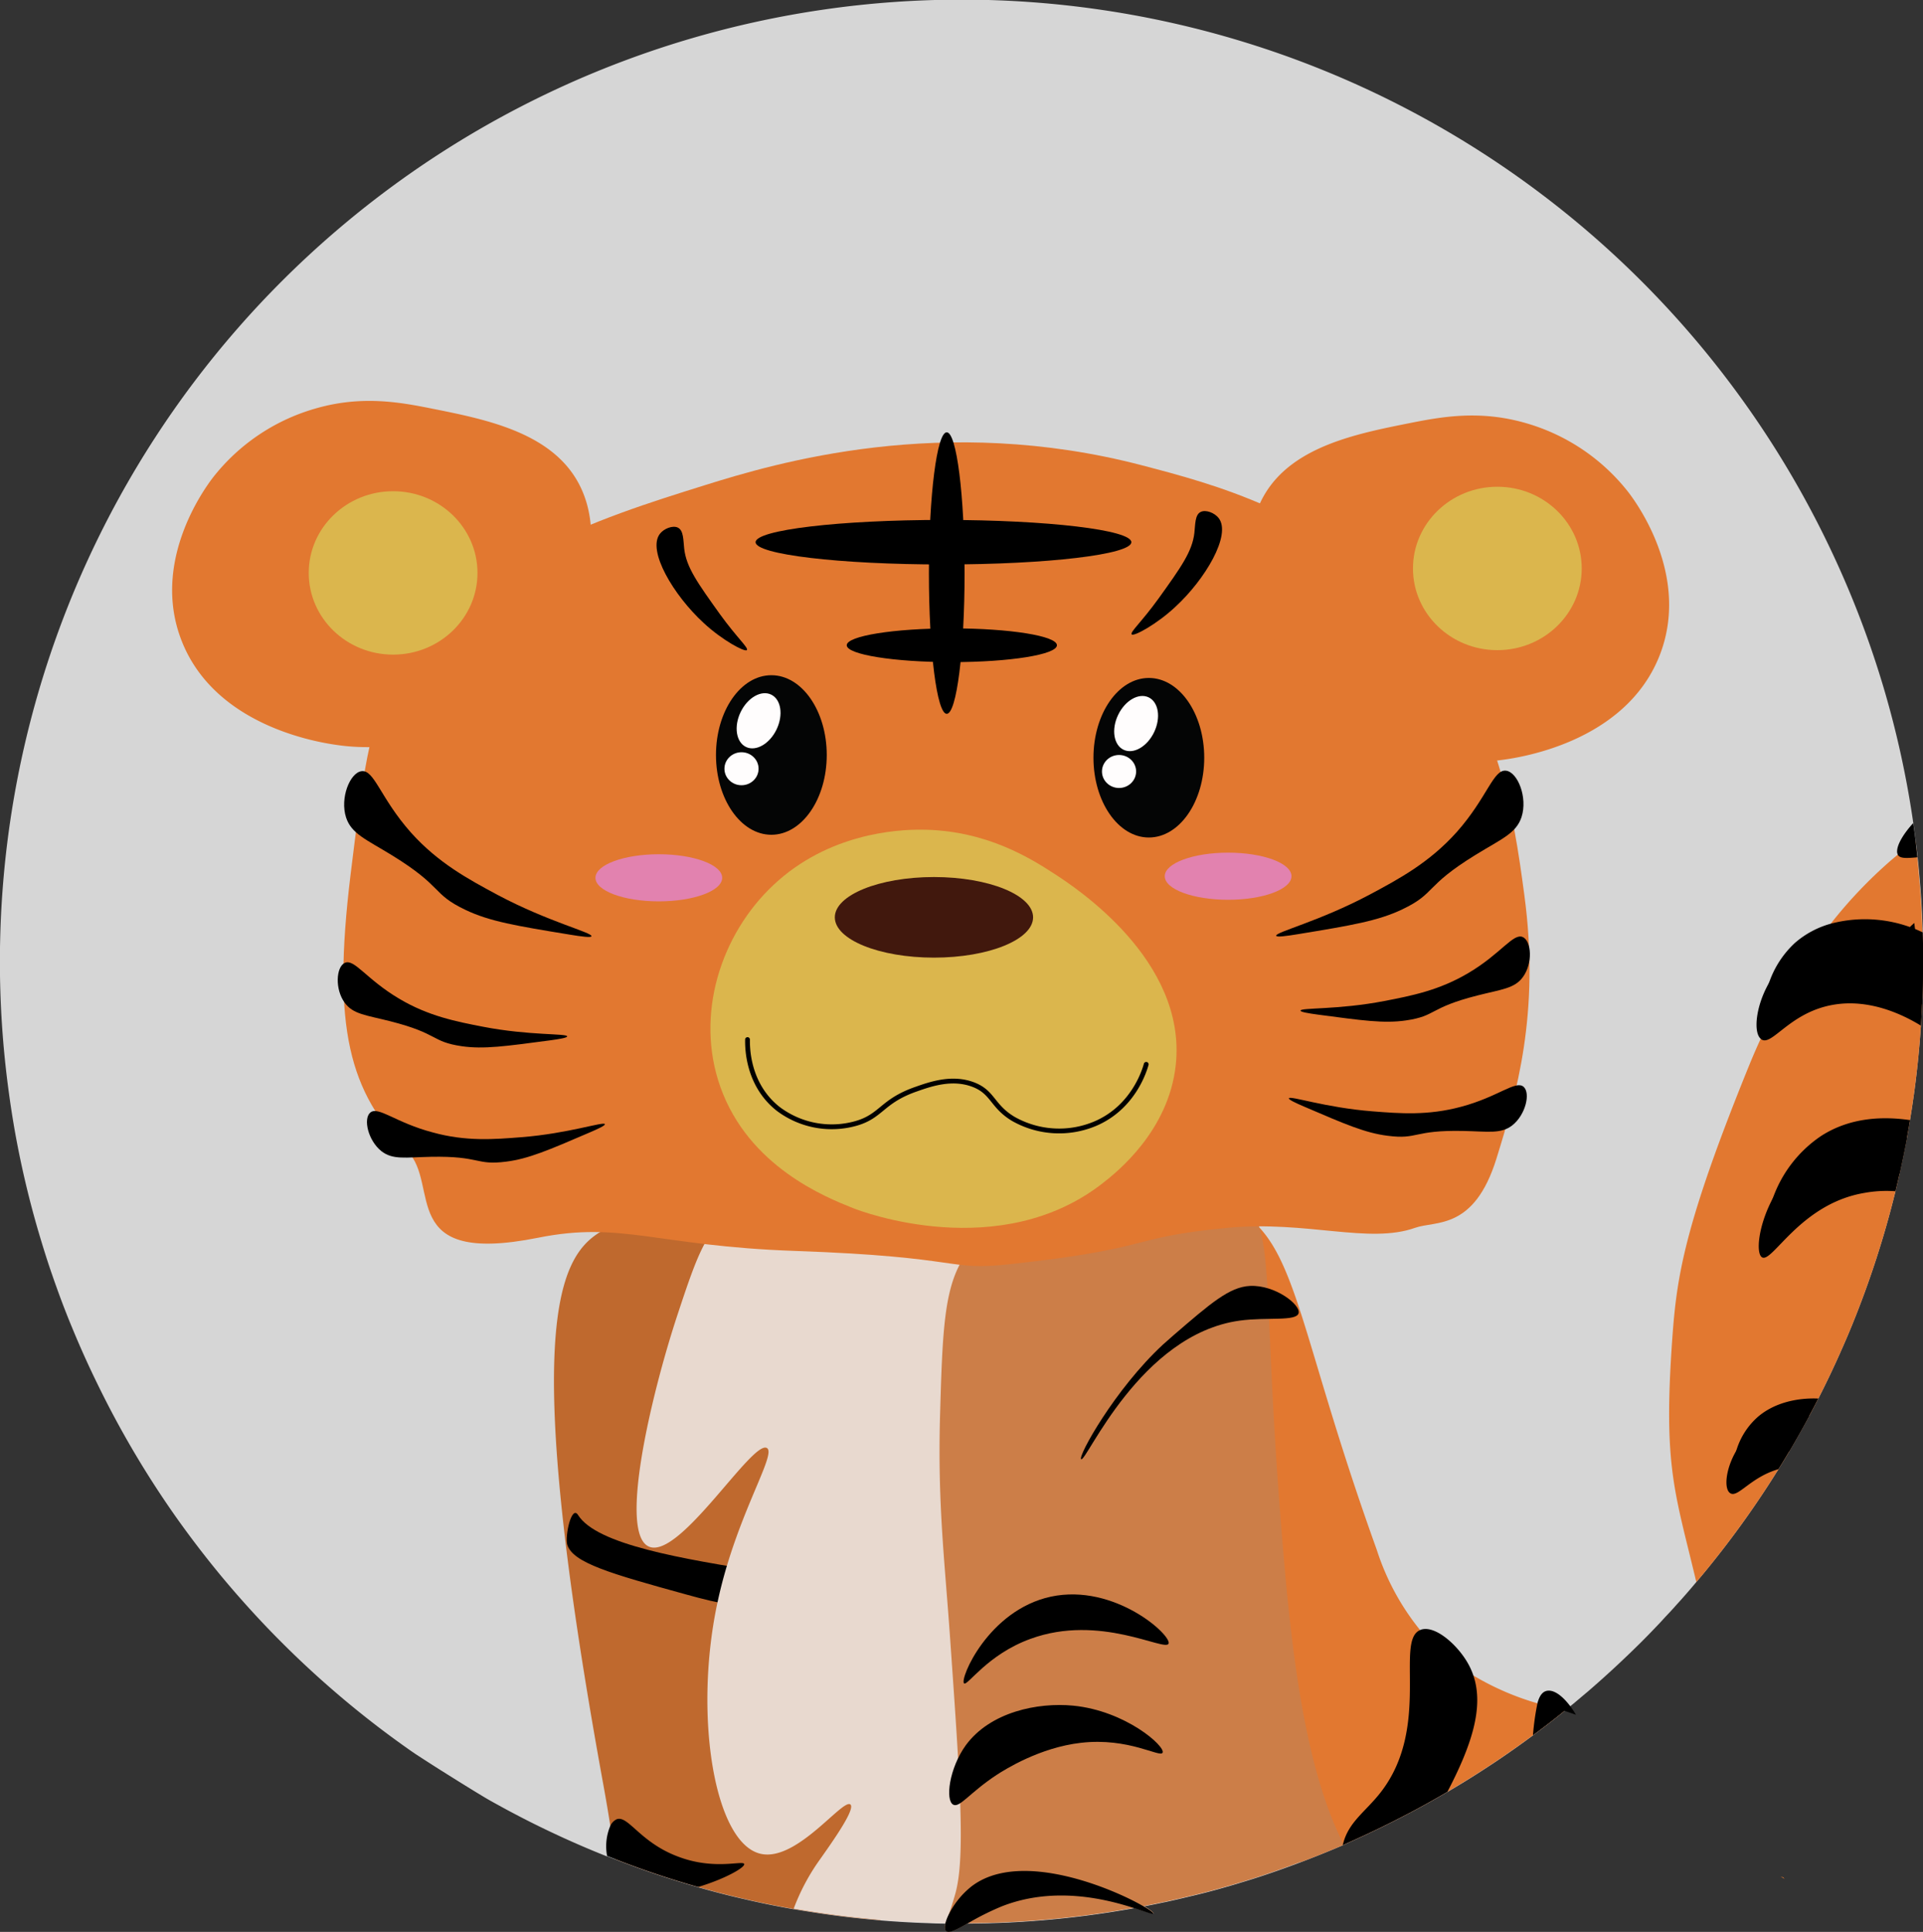 <svg xmlns="http://www.w3.org/2000/svg" width="400" height="401.74" viewBox="0 0 400 401.74"><rect x="0" y="0" width="400" height="401.74" fill="#333333" stroke="none"/><defs><style>.cls-1{fill:#fff;opacity:0.8;}.cls-2{fill:#e27830;}.cls-3{fill:#bf692e;}.cls-4{fill:#e8d9cf;}.cls-5{fill:#cc7e48;}.cls-6{fill:#dbb64d;}.cls-7{fill:#040505;}.cls-8{fill:#fffdfd;}.cls-9{fill:#e282af;}.cls-10{fill:#41180d;}.cls-11{fill:none;stroke:#000;stroke-linecap:round;stroke-miterlimit:10;}</style></defs><title>Tiger_Head</title><g id="Ebene_2" data-name="Ebene 2"><g id="Ebene_1-2" data-name="Ebene 1"><path class="cls-1" d="M400,200v.39q0,4.28-.2,8.5c-.06,1.47-.14,2.93-.24,4.39-.14,2.25-.33,4.5-.55,6.73h0c-.3,3-.66,6-1.1,8.94-.19,1.33-.4,2.65-.62,4s-.42,2.5-.65,3.74c-.46,2.48-1,5-1.52,7.41-.27,1.22-.55,2.43-.85,3.64a199.38,199.38,0,0,1-8.93,27.57c-.64,1.58-1.31,3.16-2,4.72q-2.4,5.5-5.12,10.82c-.61,1.2-1.24,2.39-1.88,3.58q-2,3.72-4.13,7.34-1.12,1.9-2.29,3.77a196.3,196.3,0,0,1-13.52,19.14c-.94,1.18-1.9,2.36-2.88,3.52-.22.27-.44.53-.67.79-1.33,1.59-2.7,3.17-4.11,4.71-.63.71-1.27,1.42-1.94,2.12s-1.06,1.16-1.6,1.73l-1.56,1.63c-.75.78-1.51,1.55-2.28,2.32q-5.36,5.32-11.08,10.26c-1.21,1-2.42,2.06-3.66,3.06-.39.33-.8.66-1.2,1-2.14,1.74-4.33,3.42-6.55,5.06s-4.28,3.11-6.47,4.6c-1.12.77-2.26,1.52-3.4,2.26q-2.19,1.44-4.43,2.81c-1.16.71-2.33,1.41-3.5,2.1-.77.45-1.54.9-2.32,1.34q-4.06,2.32-8.26,4.44c-.44.23-.88.46-1.32.67q-2.64,1.32-5.33,2.57-2.18,1-4.38,2l-.16.07q-4.31,1.84-8.69,3.5l-2.07.77c-3.5,1.28-7,2.47-10.62,3.54-.86.27-1.73.52-2.6.77-2.52.73-5.07,1.41-7.63,2h0c-1.8.44-3.6.85-5.42,1.25h-.07c-1.23.27-2.46.52-3.69.76l-.61.11c-.65.13-1.31.26-2,.37a196.69,196.69,0,0,1-20.15,2.6c-3.62.29-7.28.47-10.95.55-1.17,0-2.34.06-3.52.06h-4.65c-1.24,0-2.48-.05-3.71-.1-3.29-.11-6.55-.3-9.8-.57l-3.51-.33q-5.56-.56-11-1.43c-1.16-.18-2.32-.37-3.47-.57l-.09,0c-.95-.16-1.89-.34-2.84-.52-1.3-.25-2.6-.51-3.9-.79s-2.39-.52-3.58-.8q-4.8-1.09-9.49-2.45l-2-.57-2.45-.75q-5.86-1.81-11.57-4l-1.27-.49c-.55-.21-1.11-.42-1.66-.65l-.14,0q-6.34-2.52-12.46-5.46-3.4-1.62-6.72-3.38c-.81-.42-1.61-.85-2.41-1.29s-1.59-.87-2.38-1.31c-.5-.28-1.14-.65-1.88-1.1l-.2-.12c-2.22-1.34-5.31-3.26-8.07-5l-.26-.16c-1.82-1.15-3.49-2.23-4.68-3l-.66-.43-.79-.54q-5.12-3.57-10-7.45a201,201,0,0,1-17.15-15.32q-1.68-1.68-3.31-3.39-4.81-5.06-9.26-10.42-4.86-5.88-9.29-12.13A199.07,199.07,0,0,1,20.37,288q-2.85-5.8-5.33-11.82c-.06-.15-.12-.3-.19-.45q-1.65-4-3.12-8.13c-.31-.85-.61-1.71-.9-2.56-1.05-3-2-6.1-2.92-9.21h0A199.14,199.14,0,0,1,3.05,235h0c-.43-2.49-.83-5-1.17-7.53a200.05,200.05,0,0,1,380-110.87,198.41,198.41,0,0,1,16.1,54.56c.09.58.17,1.16.25,1.74s.17,1.3.25,1.95c.14,1.14.28,2.28.4,3.43s.24,2.28.33,3.42q.52,5.67.72,11.42c0,.26,0,.51,0,.77.05,1.49.08,3,.09,4.5C400,198.93,400,199.46,400,200Z"/><path class="cls-2" d="M370.94,390.39l.26.33c-.27-.18-.54-.33-.82-.48Z"/><path class="cls-2" d="M400,198.39c0,.54,0,1.07,0,1.61v.39q0,4.28-.2,8.5c-.06,1.47-.14,2.93-.24,4.39-.14,2.25-.33,4.5-.55,6.73h0c-.3,3-.66,6-1.1,8.94-.19,1.33-.4,2.65-.62,4s-.42,2.5-.65,3.74c-.46,2.48-1,5-1.52,7.41-.27,1.22-.55,2.43-.85,3.64a199.38,199.38,0,0,1-8.93,27.57c-.64,1.58-1.31,3.16-2,4.72q-2.4,5.5-5.12,10.82c-.61,1.2-1.24,2.39-1.88,3.58q-2,3.72-4.13,7.34-1.12,1.9-2.29,3.77a196.3,196.3,0,0,1-13.52,19.14c-.94,1.18-1.9,2.36-2.88,3.52-.22.27-.44.53-.67.79-4.47-18.81-6.91-23.88-5-50.64.92-12.85,2.45-23.52,16-56.83q1.15-2.82,2.38-5.48.83-1.8,1.68-3.51a118.56,118.56,0,0,1,9.81-16.35c1-1.42,2.05-2.79,3.08-4.09a95.83,95.83,0,0,1,12.67-13.29h0l1.25-1.05c1.27-1.06,2.51-2,3.69-2.87.14,1.14.28,2.28.4,3.43s.24,2.28.33,3.42q.52,5.67.72,11.42c0,.26,0,.51,0,.77C400,195.38,400,196.89,400,198.39Z"/><path d="M398.83,178.28c-2.28.19-3.64.29-4.09-.56l0-.05a1.49,1.49,0,0,1-.12-.75c.05-1.34,1.27-3.48,3.34-5.76.09.58.17,1.16.25,1.74s.17,1.3.25,1.95C398.57,176,398.71,177.13,398.83,178.28Z"/><path d="M400,200v.39q0,4.28-.2,8.5c-4.2-2.33-10.35-4.68-16.9-3.53-9,1.57-12.68,8.62-14.89,7.21l-.08-.06c-1.24-.93-1.29-4.27,0-8a20.15,20.15,0,0,1,5.44-8.44,19.09,19.09,0,0,1,7.49-4,27.74,27.74,0,0,1,19.08,1.82c.05,1.49.08,3,.09,4.5C400,198.93,400,199.46,400,200Z"/><path d="M397.29,232.93c-.2,1.25-.42,2.5-.65,3.74-.46,2.48-1,5-1.52,7.41a25.74,25.74,0,0,0-5.72.4c-13.34,2.26-19.13,14.65-21.27,13.38-1-.61-1-4.31.64-8.69a26.13,26.13,0,0,1,10-12.92C385.05,232.18,392.09,232.17,397.29,232.93Z"/><path d="M378.22,290.83c-.61,1.2-1.24,2.39-1.88,3.58q-2,3.72-4.13,7.34c-6.3,1.51-9,6.18-10.7,5.18-1-.58-1.09-2.75-.34-5.28,0,0,0,0,0,0a15.06,15.06,0,0,1,4.57-7.09C369,291.81,373.59,290.64,378.22,290.83Z"/><path d="M399.16,200.7c-3.53.25-5.53.69-6.05-.43a3.2,3.2,0,0,1,.38-2.49h0a12.24,12.24,0,0,1,1.1-1.85,24.37,24.37,0,0,1,3.59-4c.08.65.17,1.3.25,1.95.14,1.14.28,2.28.4,3.43S399.07,199.56,399.16,200.7Z"/><path d="M400,200v.39q0,4.28-.2,8.5c-.06,1.47-.14,2.93-.24,4.39-4.17-2.56-11-5.61-18.27-4.33-9,1.57-12.67,8.62-14.88,7.21a.7.7,0,0,1-.16-.14c-1.55-1.32-1.08-6.65,1.64-11.49a18.76,18.76,0,0,1,3.83-4.84,18.38,18.38,0,0,1,6-3.53A27.31,27.31,0,0,1,400,198.39C400,198.93,400,199.46,400,200Z"/><path d="M396.64,236.67c-.46,2.48-1,5-1.52,7.41-.27,1.22-.55,2.43-.85,3.64a25.57,25.57,0,0,0-6.48.35c-13.33,2.26-19.13,14.65-21.27,13.39-1.31-.78-.84-6.5,2.25-12.29a25.18,25.18,0,0,1,8.39-9.33C383.85,235.52,391.38,235.78,396.64,236.67Z"/><path d="M364.14,298.13c3.17-2.68,7.66-3.85,12.2-3.72q-2,3.72-4.13,7.34-1.12,1.9-2.29,3.77c-5.82,1.68-8.41,6-10,5-1.39-.84-1-5.08,1.27-8.88,0,0,0,0,0,0A14.14,14.14,0,0,1,364.14,298.13Z"/><path class="cls-2" d="M323.61,355.23c.61.17,1.21.35,1.81.55-2.14,1.74-4.33,3.42-6.55,5.06s-4.28,3.11-6.47,4.6c-1.12.77-2.26,1.52-3.4,2.26q-2.19,1.44-4.43,2.81c-1.16.71-2.33,1.41-3.5,2.1-.77.45-1.54.9-2.32,1.34q-4.06,2.32-8.26,4.44c-.44.23-.88.46-1.32.67q-2.64,1.32-5.33,2.57-2.18,1-4.38,2l-.16.07q-4.31,1.84-8.69,3.5c-4.44-6.35-10.06-16-20.11-37.39a259.08,259.08,0,0,1-18.8-56.41c-.11-.54-.21-1.07-.32-1.6-2.53-13-3.34-24.28-2-31.59a14.66,14.66,0,0,1,2.77-6.86c4.76-5.55,16.57-6,24.46-2.06a18.36,18.36,0,0,1,5.16,3.77l.12.13c8.28,8.81,10.23,27.52,24.5,67.13a51.48,51.48,0,0,0,9,16.65c.82,1,1.71,1.95,2.68,2.91a45.61,45.61,0,0,0,8.38,6.53,56.42,56.42,0,0,0,13.34,5.79C321.34,354.62,322.63,355,323.61,355.23Z"/><path class="cls-3" d="M183.13,399.3l-3.51-.33q-5.56-.56-11-1.43c-1.16-.18-2.32-.37-3.47-.57l-.09,0c-.95-.16-1.89-.34-2.84-.52-1.3-.25-2.6-.51-3.9-.79s-2.39-.52-3.58-.8q-4.8-1.09-9.49-2.45l-2-.57-2.45-.75q-5.86-1.81-11.57-4l-1.27-.49c-.3-2.22-.63-4.5-1-6.84-.43-2.79-.92-5.66-1.46-8.63-17.15-93.88-9.57-109.49-.68-114.92l.68-.39c6.66-3.68,15.87-3.87,24.39-1.78a45.32,45.32,0,0,1,12.22,4.87c.63.37,1.23.75,1.81,1.15C187.17,275.78,176.73,311,183.13,399.3Z"/><path d="M118,321.23c1.17,3.77,9,6,24.57,10.3,7.71,2.13,11,2.7,13.4,1.54,2.68-1.26,5.86-5.71,3-6.17-17.11-2.76-34.82-5.66-38.72-11.84C118.88,312.87,117.47,319.44,118,321.23Z"/><path class="cls-4" d="M257.92,391.47c-.86.27-1.73.52-2.6.77-2.52.73-5.07,1.41-7.63,2h0c-1.8.44-3.6.85-5.42,1.25h-.07c-1.23.27-2.46.52-3.69.76l-.61.11c1.33.78,2.06,1.35,2,1.52s-1.54-.36-4-1.15a196.69,196.69,0,0,1-20.15,2.6c-3.62.29-7.28.47-10.95.55-1.17,0-2.34.06-3.52.06-2.29,1.29-3.88,2.15-4.48,1.55-.28-.28-.31-.84-.13-1.57h0c-1.24,0-2.48-.05-3.71-.1-3.29-.11-6.55-.3-9.8-.57l-3.51-.33q-5.56-.56-11-1.43c-1.16-.18-2.32-.37-3.47-.57l-.09,0a44.1,44.1,0,0,1,4.83-9.34c2-2.89,8.27-11.39,6.95-12.35-1.63-1.19-11.09,11.86-18.54,10.29-9.67-2-14-28.35-9.26-51.47.06-.3.12-.59.19-.89.56-2.65,1.23-5.18,1.95-7.58,4.21-14,10.2-23.51,8.28-24.48-3.07-1.55-17.87,22.79-24.32,20.59-6.74-2.29.34-31.93,5.79-48.39,2.16-6.52,3.72-11.17,5.59-14.64a19,19,0,0,1,3.35-4.64,14.28,14.28,0,0,1,1.48-1.31c4.32-3.36,10-5.36,16.31-6.18,13.05-1.72,28.44,1.65,38.37,8.49a.47.47,0,0,1,.12.09,26.9,26.9,0,0,1,7.41,7.36c.12.18.23.36.34.54,7.11,11.82-5.44,19.26-6.95,40.15-.73,10.18,1.35,20.81,5.46,31.25q1.22,3.07,2.66,6.12A116.88,116.88,0,0,0,223,354.67q2.51,3.84,5.32,7.55A144.16,144.16,0,0,0,257.92,391.47Z"/><path class="cls-5" d="M279.46,383.59l-.16.07q-4.31,1.84-8.69,3.5l-2.07.77c-3.5,1.28-7,2.47-10.62,3.54-.86.27-1.73.52-2.6.77-2.52.73-5.07,1.41-7.63,2h0c-1.8.44-3.6.85-5.42,1.25h-.07c-1.23.27-2.46.52-3.69.76l-.61.11c1.33.78,2.06,1.35,2,1.52s-1.54-.36-4-1.15a196.69,196.69,0,0,1-20.15,2.6c-3.62.29-7.28.47-10.95.55-1.17,0-2.34.06-3.52.06-2.29,1.29-3.88,2.15-4.48,1.55-.28-.28-.31-.84-.13-1.57h0a3.42,3.42,0,0,0,.13-.34c.16-.4.32-.81.47-1.23.52-1.43,1-3,1.46-4.61,1.07-3.91,1.3-9.82,1-18.79-.09-2.77-.24-5.84-.44-9.23-.38-6.78-.95-14.86-1.62-24.49-1.18-17-2.67-28.4-2.12-47.36.46-15.83.78-24.66,4.08-30.92a17.82,17.82,0,0,1,1.23-2,32.41,32.41,0,0,1,5.31-5.84l.13-.12c6.84-5.92,16.38-9.86,25.77-11.18s18.89,0,25.16,4.79a12.42,12.42,0,0,1,4.66,6.39.5.5,0,0,1,0,.13c1,2.91,1.4,6.85,1.75,12.74.11,1.91.22,4,.33,6.37.46,10.19,1,24.81,2.79,46.43,1.75,21.13,4.34,44.81,11.7,60.74.31.67.61,1.33.91,2Z"/><path class="cls-2" d="M146.6,100.9c14.69-4.59,49.48-15,91-4.12,14.79,3.87,36.9,9.66,54.9,28.83,19.15,20.4,22.33,43.87,24.56,60.4,3.34,24.72-1.64,41.54-5.78,54.9-4.65,15-12.64,12.89-16.91,14.41-9.62,3.43-22.5-1.53-38.92,0-21.17,2-14.7,4.23-45.29,7.56-13.57,1.47-9.08-1.5-44.79-2.75-28.81-1-36-6.24-53.45-2.74-29.47,5.89-20.24-11-27.16-18C72.72,227.07,69,214,72.92,181.89c2.56-20.75,3.84-31.13,8.67-39.81C95.65,116.83,124.41,107.84,146.6,100.9Z"/><path class="cls-6" d="M191.68,172.53c13.35.07,22.67,5.95,27.63,9.17,4.3,2.79,27.59,17.93,25.26,39.74-1.47,13.77-12.32,22.34-15,24.45-21.5,17-50.52,6-52.1,5.35-5.68-2.26-21.74-8.63-27.63-25.22-5.33-15,.09-31.74,11.06-42C172.31,173.29,186.55,172.5,191.68,172.53Z"/><ellipse class="cls-7" cx="238.97" cy="157.57" rx="11.52" ry="16.59"/><ellipse class="cls-8" cx="236.31" cy="150.45" rx="6.04" ry="4.15" transform="translate(-1.44 298.61) rotate(-64.41)"/><ellipse class="cls-8" cx="232.77" cy="160.43" rx="3.55" ry="3.43"/><ellipse class="cls-7" cx="160.45" cy="157" rx="11.52" ry="16.59"/><ellipse class="cls-8" cx="157.79" cy="149.88" rx="6.04" ry="4.15" transform="translate(-45.54 227.46) rotate(-64.41)"/><ellipse class="cls-8" cx="154.24" cy="159.86" rx="3.55" ry="3.43"/><ellipse class="cls-9" cx="255.46" cy="182.21" rx="13.18" ry="4.9"/><ellipse class="cls-9" cx="137.04" cy="182.54" rx="13.18" ry="4.9"/><ellipse class="cls-10" cx="194.27" cy="190.76" rx="20.62" ry="8.38"/><ellipse cx="196.93" cy="119.17" rx="3.71" ry="29.27"/><path d="M75.18,160.37c-2.41.36-4.49,5.59-3.2,9.61,1.1,3.41,4.19,4.58,9.58,7.89,10.77,6.63,8.16,7.95,15.24,11.33,5.07,2.42,10.59,3.33,21.62,5.14,2.62.43,4.51.68,4.61.35.23-.76-9-3-19.5-8.58-6.1-3.28-12.36-6.63-18.07-13C79.07,165.9,77.86,160,75.18,160.37Z"/><path d="M71.7,200.24c-1.79.86-2.07,5.45,0,8.28,1.74,2.41,4.46,2.57,9.52,3.86,10.13,2.58,8.43,4.24,14.83,5.18,4.6.66,9.14,0,18.24-1.2,2.15-.29,3.69-.56,3.69-.84,0-.65-7.82-.14-17.46-2-5.61-1.09-11.37-2.2-17.49-5.84C76.17,203.62,73.69,199.28,71.7,200.24Z"/><path d="M77,231.38c-1.47,1.3-.44,5.79,2.33,8,2.36,1.85,5,1.29,10.25,1.18,10.48-.21,9.31,1.84,15.73,1,4.61-.58,8.8-2.39,17.2-6,2-.85,3.39-1.52,3.31-1.79-.2-.62-7.56,1.94-17.35,2.71-5.71.45-11.56.92-18.48-1C82.27,233.45,78.65,229.93,77,231.38Z"/><path d="M313.31,160.27c2.41.36,4.48,5.59,3.19,9.61-1.1,3.42-4.19,4.58-9.57,7.89-10.78,6.63-8.16,7.95-15.24,11.33-5.08,2.42-10.59,3.33-21.63,5.15-2.61.43-4.5.67-4.6.34-.23-.75,9-3,19.49-8.58,6.11-3.27,12.36-6.62,18.08-13C309.41,165.8,310.63,159.87,313.31,160.27Z"/><path d="M316.79,194.88c1.78.86,2.06,5.45,0,8.28-1.73,2.41-4.45,2.57-9.51,3.86-10.14,2.58-8.43,4.25-14.84,5.18-4.59.67-9.14,0-18.23-1.2-2.16-.29-3.7-.56-3.69-.84,0-.65,7.81-.14,17.45-2,5.62-1.09,11.37-2.2,17.5-5.84C312.31,198.26,314.79,193.92,316.79,194.88Z"/><path d="M316.92,226c1.47,1.3.44,5.79-2.33,8-2.36,1.85-5,1.29-10.25,1.18-10.47-.21-9.31,1.84-15.73,1-4.61-.58-8.8-2.39-17.2-6-2-.85-3.39-1.52-3.31-1.79.2-.61,7.56,1.94,17.36,2.71,5.7.45,11.55.92,18.47-.95C311.66,228.09,315.27,224.57,316.92,226Z"/><path d="M137.27,111c.85-1.1,2.66-1.79,3.72-1.29,1.22.58,1.13,2.61,1.33,4.38.43,3.86,2.77,7.12,7.44,13.64,3.62,5,6,7,5.59,7.46s-5.15-2.07-9-5.66C140.09,123.78,134.56,114.47,137.27,111Z"/><path d="M253.49,107.73c-.86-1.1-2.67-1.79-3.72-1.28-1.23.58-1.13,2.6-1.33,4.37-.44,3.86-2.77,7.12-7.45,13.64-3.61,5-6,7-5.58,7.47s5.15-2.08,9-5.67C250.67,120.53,256.2,111.22,253.49,107.73Z"/><path class="cls-2" d="M119.72,99.4c-6-9.66-19-12.26-29.77-14.41-6.73-1.35-14.74-2.85-24.46,0A41.54,41.54,0,0,0,44.22,99.4c-1.8,2.38-12.91,17.61-6.38,34,7.28,18.28,29.89,21.22,33,21.62,2.65.35,18.77,2.2,33-8.23C118.89,135.65,128.31,113.23,119.72,99.4Z"/><path class="cls-2" d="M263.28,102.44c6-9.67,19-12.27,29.77-14.42,6.73-1.34,14.74-2.84,24.46,0a41.61,41.61,0,0,1,21.27,14.42c1.8,2.37,12.9,17.61,6.38,34-7.28,18.27-29.89,21.22-33,21.62-2.66.34-18.77,2.19-33-8.24C264.11,138.69,254.69,116.27,263.28,102.44Z"/><ellipse class="cls-6" cx="81.77" cy="119.14" rx="17.55" ry="16.99"/><ellipse class="cls-6" cx="311.46" cy="118.21" rx="17.55" ry="16.99"/><path class="cls-11" d="M155.49,216.18c0,1-.28,9.16,6.38,14.41a18.52,18.52,0,0,0,15.95,3.09c5.58-1.5,5.49-4.68,12.77-7.2,3-1.06,7.37-2.56,11.69-1s4,4.51,8.51,7.2a19.33,19.33,0,0,0,17,1c8.06-3.42,10.34-11.29,10.63-12.35"/><ellipse cx="196.25" cy="112.75" rx="39.08" ry="4.63"/><ellipse cx="197.99" cy="134.18" rx="21.86" ry="3.51"/><path d="M260,267.41c-4.26.21-8.16,3.58-15.95,10.3-.53.46-1.32,1.15-2.16,1.91-10,9.26-17.78,23.32-17,23.83,1.06.67,12.21-26,33-28.83,5.62-.77,11.77.22,12.23-1.54S265.24,267.16,260,267.41Z"/><path d="M301.07,372.61c-.77.45-1.54.9-2.32,1.34q-4.06,2.32-8.26,4.44c-.44.23-.88.46-1.32.67q-2.64,1.32-5.33,2.57-2.18,1-4.38,2l-.16.07a.9.9,0,0,1,.07-.27c1.13-4.53,4.62-6.65,7.71-10.57,10.72-13.58,3-31.71,8.33-33.89a.71.71,0,0,1,.18-.08c2.87-.94,7.34,2.95,9.57,6.69a14.73,14.73,0,0,1,1.31,2.83C308.77,355.19,305.92,363.31,301.07,372.61Z"/><path d="M327.81,356.59c-.79-.29-1.58-.56-2.39-.81-2.14,1.74-4.33,3.42-6.55,5.06a53.2,53.2,0,0,1,.94-6.68c.39-1.47,1-2.36,1.95-2.55,1.5-.3,3.3,1.12,4.86,3.19A19.17,19.17,0,0,1,327.81,356.59Z"/><path d="M239.88,397.93c-.08.23-1.54-.36-4-1.15-5.64-1.81-16.51-4.63-27.41-.39a56.16,56.16,0,0,0-7.21,3.6c-2.29,1.29-3.88,2.15-4.48,1.55-.28-.28-.31-.84-.13-1.57a2.46,2.46,0,0,1,.09-.34,8,8,0,0,1,.47-1.23,17.31,17.31,0,0,1,4.88-6.13c10.09-7.73,29.49.49,35.75,4.14C239.2,397.19,239.93,397.76,239.88,397.93Z"/><path d="M198.28,375.28c1.33.72,3.44-2.51,9-6.17,1.78-1.16,9-5.71,17.55-6.69,10-1.16,16.49,3.16,17,2.05.62-1.3-7.66-8.71-18.61-9.78-7.33-.71-17.24,1.29-22.33,8.24C197.43,367.73,196.59,374.37,198.28,375.28Z"/><path d="M200.53,350.06c.7.61,4.82-6,13.82-9.26,14.43-5.29,28,2.72,28.72,1s-11.22-12.59-24.46-9.78C205.54,334.83,199.56,349.21,200.53,350.06Z"/><path d="M154.8,387.64c.14.75-4.22,3.17-9.57,4.75l-2-.57-2.45-.75q-5.86-1.81-11.57-4l-1.27-.49c-.55-.21-1.11-.42-1.66-.65a10.87,10.87,0,0,1,.65-6.19,2.79,2.79,0,0,1,1.29-1.4c2.39-1,4.83,4.74,12.77,7.72C148.62,389,154.64,386.77,154.8,387.64Z"/></g></g></svg>